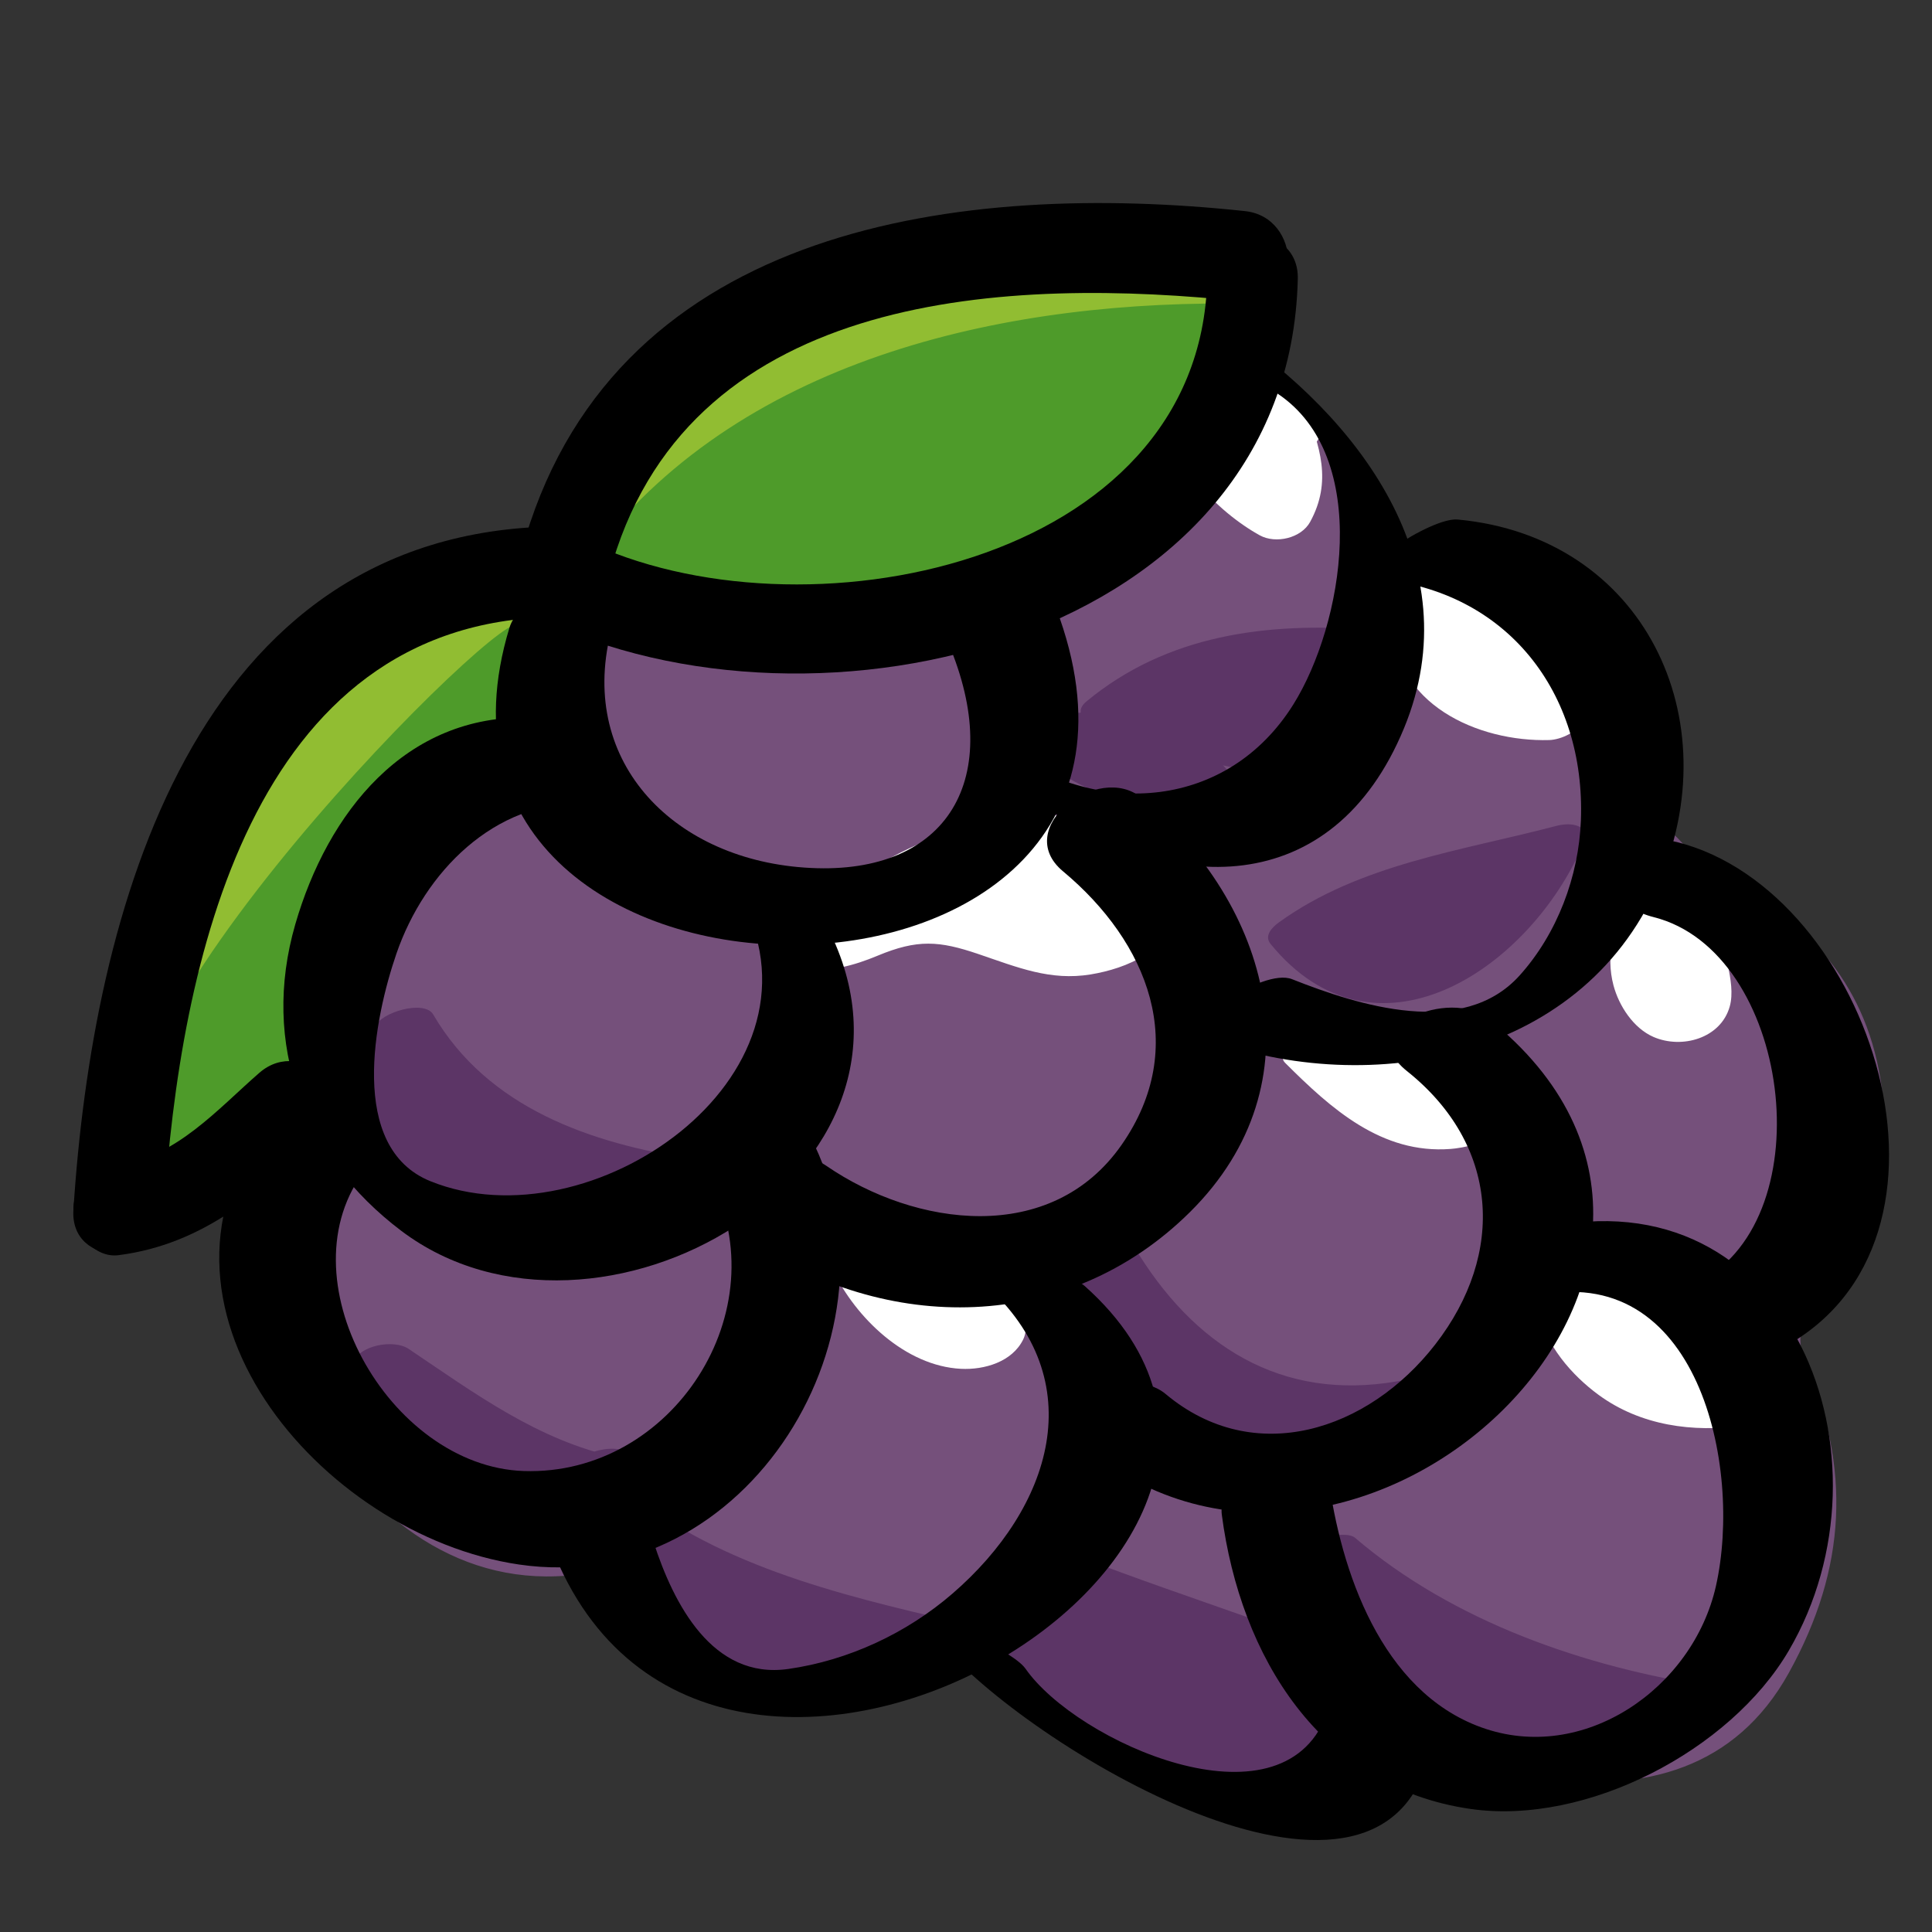 <?xml version="1.0" encoding="utf-8"?>
<!-- Generator: Adobe Illustrator 14.0.0, SVG Export Plug-In . SVG Version: 6.00 Build 43363)  -->
<!DOCTYPE svg PUBLIC "-//W3C//DTD SVG 1.1//EN" "http://www.w3.org/Graphics/SVG/1.1/DTD/svg11.dtd">
<svg version="1.1" id="Capa_1" xmlns="http://www.w3.org/2000/svg" xmlns:xlink="http://www.w3.org/1999/xlink" x="0px" y="0px"
	 width="64px" height="64px" viewBox="0 0 64 64" enable-background="new 0 0 64 64" xml:space="preserve">
<rect x="0" y="0" width="64" height="64" fill="#333333" stroke="none"/>
<g>
	<path fill="#75507B" d="M40.495,15.979c0.996,0.997,0.856,0.889,1.74,2.214c1.492,2.239-0.571,3.232,2.737,3.233
		c3.932,0,6.219-0.473,6.714,3.757c0.499,4.228-0.829,2.984,2.403,5.969c2.487,2.239,4.065,1.243,4.811,5.47
		c0.746,4.229-2.735,4.229-2.985,7.215c-0.248,1.74,1.992,3.979,1.494,6.466c-1.244,8.208-8.463,4.909-13.438,2.67
		c-0.746,8.209-8.706-0.493-10.192-3.63c-1.244,1.988-5.034,4.625-7.771,3.631c-3.482-1.244-3.421-3.167-3.67-5.903
		C9.653,56.473,5.424,23.69,20.845,27.172c-0.249-1.491-0.249-3.233-0.249-4.974C28.556,22.944,35.271,23.69,40.495,15.979"/>
	<g>
		<path fill="#75507B" d="M38.021,18.455c1.481,1.534,1.172,3.649,2.629,5.106c1.706,1.707,4.519,1.358,6.699,1.353
			c2.038-0.005,0.403,2.854,1.14,4.651c0.843,2.057,2.282,3.396,4.017,4.768c1.805,1.428,4.263,2.31,1.986,4.773
			c-1.464,1.585-2.156,3.498-2.017,5.643c0.104,1.598,3.167,6.99,0.065,7.309c-2.235,0.229-4.836-1.223-6.802-2.105
			c-1.836-0.823-4.763-0.349-5.142,2.092c-0.584,1.374-0.226,1.643,1.073,0.806c-0.888-0.4-1.592-1.157-2.278-1.82
			c-1.047-1.01-1.906-2.173-2.59-3.451c-1.371-2.562-4.548-1.939-6.044,0c-1.798,2.33-4.63,2.773-4.919-0.506
			c-0.212-2.413-2.89-4.662-5.267-3.022c-4.011,2.767-5.643-1.269-6.056-5.067c-0.402-3.705,0.5-9.354,5.398-8.434
			c2.006,0.377,4.703-0.94,4.431-3.375c-0.187-1.668-0.24-3.295-0.249-4.974c-1.167,1.167-2.333,2.333-3.5,3.5
			c9.429,0.879,16.976,0.133,22.921-7.953c2.678-3.643-3.401-7.128-6.045-3.533c-4.267,5.804-10.459,5.084-16.876,4.486
			c-1.896-0.177-3.509,1.726-3.5,3.5c0.009,1.678,0.062,3.305,0.249,4.974c1.477-1.125,2.954-2.25,4.431-3.375
			c-22.981-4.319-15,38.249,2.329,26.296c-1.755-1.008-3.511-2.015-5.267-3.022c0.946,10.756,11.748,12.096,17.963,4.039
			c-2.015,0-4.03,0-6.044,0c3.182,5.946,14.79,14.382,16.589,2.794c-1.714,0.697-3.428,1.395-5.142,2.092
			c4.895,2.196,13.494,5.848,17.055-0.586c1.919-3.469,2.07-6.77,0.519-10.386c-0.608-1.418,0.942-2.366,1.758-3.548
			c0.942-1.367,0.991-3.283,0.864-4.854c-0.273-3.38-1.957-5.706-4.848-7.288c-0.752-0.424-1.418-0.957-1.999-1.598
			c-1.677-1.56-0.246,1.379-0.235-0.258c0.011-1.829-0.189-3.698-0.851-5.407c-1.202-3.105-4.051-4.015-7.119-4.16
			c-0.792,0-1.584,0.004-2.376,0.013c1.312-0.011,1.748,3.803,1.129,0.354c-0.314-1.754-1.936-3.537-3.132-4.776
			C39.83,10.252,34.886,15.208,38.021,18.455L38.021,18.455z"/>
	</g>
</g>
<g>
	<path fill="#5C3566" d="M51.687,27.894c-2.733,0.747-6.466,1.245-8.704,2.985c2.984,3.98,6.964,0.747,8.457-2.736"/>
	<g>
		<path fill="#5C3566" d="M51.544,27.362c-3.12,0.822-6.491,1.254-9.172,3.188c-0.218,0.157-0.511,0.44-0.283,0.719
			c3.449,4.217,8.431,0.9,10.257-3.082c0.412-0.899-1.525-0.714-1.813-0.089c-0.563,1.228-1.287,2.283-2.294,3.191
			c-1.59,1.433-3.174,0.653-4.363-0.802c-0.095,0.239-0.188,0.479-0.283,0.719c2.384-1.72,5.46-2.05,8.236-2.782
			C52.999,28.116,52.713,27.054,51.544,27.362L51.544,27.362z"/>
	</g>
</g>
<g>
	<path fill="#5C3566" d="M39.75,25.904c-1.246-1.493-2.985-1.989-4.727-1.493c1.243,1.245,2.984,1.742,4.727,1.742"/>
	<g>
		<path fill="#5C3566" d="M40.637,25.486c-1.509-1.708-3.591-2.265-5.782-1.707c-0.317,0.081-1.166,0.625-0.718,1.049
			c1.456,1.375,3.288,1.967,5.271,2c0.465,0.008,1.029-0.124,1.262-0.581c0.205-0.405-0.179-0.764-0.578-0.771
			c-1.546-0.026-3.03-0.396-4.182-1.484c-0.239,0.35-0.479,0.699-0.718,1.049c1.446-0.368,2.707,0.187,3.671,1.279
			C39.421,26.953,41.261,26.193,40.637,25.486L40.637,25.486z"/>
	</g>
</g>
<g>
	<path fill="#5C3566" d="M22.338,38.838c-3.482-0.497-7.214-1.742-8.954-4.974c-2.24,5.721,4.726,8.953,8.705,5.222"/>
	<g>
		<path fill="#5C3566" d="M22.951,38.393c-3.377-0.516-6.789-1.685-8.601-4.787c-0.292-0.501-1.754-0.07-1.924,0.41
			c-1.01,2.855,0,5.521,2.837,6.709c2.493,1.042,5.624,0.152,7.58-1.56c0.787-0.688-1.133-0.486-1.507-0.158
			c-1.799,1.574-4.033,1.537-5.89,0.078c-1.679-1.32-1.762-3.51-1.104-5.372c-0.642,0.137-1.283,0.273-1.924,0.41
			c1.971,3.375,5.633,4.599,9.307,5.16C22.213,39.357,23.977,38.549,22.951,38.393L22.951,38.393z"/>
	</g>
</g>
<g>
	<path fill="#5C3566" d="M31.79,54.508c-3.234-0.748-8.706-2.089-11.442-4.329c-1.243,5.225,7.461,7.063,10.696,4.329"/>
	<g>
		<path fill="#5C3566" d="M32.356,53.888c-3.842-0.895-8.067-1.803-11.258-4.245c-0.503-0.385-1.608-0.011-1.726,0.621
			c-1.172,6.291,8.527,7.543,12.303,4.647c1.043-0.8-0.541-1.359-1.262-0.807c-3.034,2.326-9.945,0.579-9.09-4.011
			c-0.575,0.207-1.151,0.414-1.726,0.621c3.3,2.524,7.658,3.489,11.627,4.413C32.001,55.31,33.515,54.157,32.356,53.888
			L32.356,53.888z"/>
	</g>
</g>
<g>
	<path fill="#5C3566" d="M19.851,48.787c-2.736-0.498-4.975-2.239-7.213-3.731c-1.741,4.976,7.462,5.472,7.213,3.482"/>
	<g>
		<path fill="#5C3566" d="M20.447,48.277c-2.613-0.55-4.736-2.133-6.911-3.594c-0.486-0.327-1.664-0.131-1.863,0.499
			c-1.819,5.767,9.269,6.149,9.144,3.097c-0.024-0.588-1.961-0.206-1.932,0.518c0.031,0.752-2.85,0.044-3.198-0.077
			c-1.729-0.604-2.654-1.989-2.085-3.791c-0.621,0.167-1.242,0.333-1.863,0.499c2.373,1.596,4.665,3.27,7.516,3.869
			C19.845,49.421,21.533,48.506,20.447,48.277L20.447,48.277z"/>
	</g>
</g>
<g>
	<path fill="#5C3566" d="M44.475,55.559c-3.482-1.493-7.212-2.487-10.695-3.979c-1.244,4.974,10.198,10.196,11.193,3.979"/>
	<g>
		<path fill="#5C3566" d="M45.234,55.057c-3.515-1.465-7.182-2.515-10.695-3.979c-0.512-0.213-1.6-0.075-1.73,0.605
			c-1.199,6.221,11.676,10.85,13.135,3.772c0.17-0.825-1.79-0.527-1.941,0.207c-1.044,5.063-10.063,0.02-9.252-4.187
			c-0.577,0.202-1.153,0.403-1.73,0.605c3.515,1.464,7.182,2.514,10.695,3.979C44.36,56.329,46.104,55.42,45.234,55.057
			L45.234,55.057z"/>
	</g>
</g>
<g>
	<path fill="#5C3566" d="M55.915,56.248c-3.729-0.497-9.203-2.488-11.938-4.974C43.729,56.745,50.941,60.727,54.92,56"/>
	<g>
		<path fill="#5C3566" d="M56.707,55.866c-4.18-0.629-8.574-2.148-11.82-4.925c-0.335-0.286-1.875,0.089-1.875,0.592
			c0.005,6.822,8.517,9.028,12.784,4.401c0.418-0.453-1.433-0.216-1.752,0.131c-3.827,4.148-9.098-0.69-9.101-5.05
			c-0.625,0.197-1.25,0.395-1.875,0.592c3.287,2.812,7.826,4.385,12.055,5.022C55.588,56.699,57.251,55.948,56.707,55.866
			L56.707,55.866z"/>
	</g>
</g>
<g>
	<path fill="#5C3566" d="M46.464,46.051c-4.229,0.994-7.461-0.499-9.699-4.229c-2.489,5.971,5.222,7.96,9.202,4.975"/>
	<g>
		<path fill="#5C3566" d="M46.643,45.689c-3.888,0.819-6.864-0.873-8.912-4.127c-0.264-0.419-1.763,0.017-1.919,0.428
			c-2.646,6.98,6.787,7.715,10.896,4.837c0.798-0.559-1.139-0.302-1.48-0.063c-1.903,1.333-4.357,1.291-6.312,0.077
			c-1.87-1.163-1.9-3.335-1.197-5.189c-0.64,0.143-1.279,0.285-1.919,0.428c2.434,3.868,6.061,5.264,10.486,4.332
			C47.045,46.252,47.992,45.405,46.643,45.689L46.643,45.689z"/>
	</g>
</g>
<g>
	<path fill="#5C3566" d="M44.973,21.427c-2.986-0.249-5.97,0-8.208,1.99c2.238,0.746,4.727,1.989,6.964,1.493"/>
	<g>
		<path fill="#5C3566" d="M45.342,20.856c-3.375-0.247-6.676,0.163-9.356,2.383c-0.354,0.292-0.162,0.599,0.193,0.721
			c2.428,0.839,4.798,1.938,7.425,1.51c0.939-0.153,1.581-1.337,0.25-1.121c-2.253,0.367-4.423-0.757-6.503-1.476
			c0.064,0.24,0.129,0.48,0.193,0.721c2.03-1.681,4.543-1.781,7.06-1.597C45.371,22.054,46.649,20.952,45.342,20.856L45.342,20.856z
			"/>
	</g>
</g>
<g>
	<path fill="#FFFFFF" d="M50.691,19.686c0.748,1.244,0.995,2.985,0.748,4.229c-5.473,0.248-5.72-7.463-0.995-4.229"/>
	<g>
		<path fill="#FFFFFF" d="M49.799,20.082c0.664,1.175,0.897,2.611,0.67,3.937c0.362-0.234,0.724-0.468,1.085-0.703
			c-1.603,0.046-3.043-1.005-3.417-2.569c-0.105-0.442-0.079-1.051,0.204-1.332c-0.048,0.047-0.313,0.121-0.099,0.064
			c-0.212,0.056,0.057,0.037,0.147,0.058c0.472,0.108,0.898,0.387,1.295,0.651c0.593,0.394,2.354-0.447,1.52-1.002
			c-0.996-0.663-2.235-1.166-3.433-0.753c-0.976,0.336-1.641,1.083-1.638,2.142c0.007,2.742,2.821,4.008,5.191,3.94
			c0.374-0.011,1.012-0.278,1.085-0.703c0.268-1.562-0.051-3.149-0.826-4.521C51.231,18.666,49.36,19.305,49.799,20.082
			L49.799,20.082z"/>
	</g>
</g>
<g>
	<path fill="#FFFFFF" d="M42.235,13.716c0.498,1.245,0.996,2.238,0.249,3.482c-4.229-2.237-2.238-6.466,0.249-2.735"/>
	<g>
		<path fill="#FFFFFF" d="M41.27,13.975c0.429,1.063,0.894,2.044,0.298,3.136c0.556-0.149,1.111-0.298,1.668-0.447
			c-1.008-0.552-2.309-1.547-2.229-2.851c0.006-0.112,0.091-0.343,0.047-0.282c0.102-0.142-0.054,0.021-0.104,0.047
			c-0.122,0.058-0.253,0.081-0.392,0.069c0.099,0.01,0.111,0.011,0.037,0.002c0.543,0.141,0.959,0.803,1.251,1.229
			c0.463,0.674,2.315-0.04,1.775-0.827c-0.54-0.785-1.227-1.532-2.204-1.706c-0.842-0.149-1.729,0.241-2.165,0.974
			c-1.031,1.738,1.18,3.701,2.481,4.415c0.526,0.289,1.371,0.097,1.668-0.447c0.729-1.333,0.332-2.508-0.2-3.828
			C42.87,12.637,40.954,13.195,41.27,13.975L41.27,13.975z"/>
	</g>
</g>
<g>
	<path fill="#FFFFFF" d="M34.027,27.396c3.235,0.996,5.723,3.98,1.741,4.477c-0.247,0.249-3.729-1.243-4.476-1.243
		c-1.742-0.249-2.737,1.243-4.229,0.996C27.809,29.634,31.542,27.646,34.027,27.396"/>
	<g>
		<path fill="#FFFFFF" d="M33.252,27.839c1.328,0.45,2.866,1.158,3.508,2.494c0.428,0.892-0.745,0.974-1.36,1.189
			c0.68-0.081,0.759-0.161,0.238-0.242c-0.326-0.094-0.648-0.209-0.97-0.318c-0.891-0.302-1.83-0.734-2.774-0.823
			c-0.559-0.052-1.136-0.064-1.683,0.087c-0.867,0.24-1.854,0.946-2.759,0.893c0.192,0.125,0.384,0.249,0.576,0.373
			c0.935-2.07,3.73-3.324,5.856-3.607c0.894-0.119,1.634-1.157,0.289-0.978c-2.93,0.39-6.777,1.988-8.07,4.852
			c-0.141,0.311,0.42,0.364,0.576,0.373c0.854,0.05,1.603-0.144,2.387-0.471c1.328-0.554,2.047-0.498,3.35-0.055
			c1.292,0.439,2.376,0.893,3.713,0.673c1.163-0.191,2.768-0.804,2.637-2.217c-0.149-1.609-2.714-2.687-3.962-3.109
			C34.259,26.769,32.505,27.586,33.252,27.839L33.252,27.839z"/>
	</g>
</g>
<g>
	<path fill="#FFFFFF" d="M46.712,34.858c0.996,0.746,1.742,1.244,1.742,2.734c-1.99,0.251-3.73-1.49-4.975-2.734
		c0.995-0.248,1.99,0,2.984,0.249"/>
	<g>
		<path fill="#FFFFFF" d="M45.809,35.211c0.979,0.731,1.632,1.353,1.68,2.641c0.454-0.241,0.909-0.483,1.363-0.725
			c-1.821,0.142-3.285-1.44-4.469-2.621c-0.353,0.265-0.706,0.53-1.06,0.796c0.815-0.155,1.567,0.029,2.359,0.225
			c0.45,0.112,0.953,0.003,1.358-0.215c0.176-0.094,0.66-0.511,0.204-0.623c-1.212-0.301-2.365-0.509-3.609-0.273
			c-0.19,0.036-1.467,0.391-1.06,0.796c1.516,1.514,3.192,3.025,5.48,2.848c0.369-0.028,1.383-0.188,1.363-0.725
			c-0.05-1.357-0.771-2.056-1.805-2.828C47.131,34.144,45.397,34.904,45.809,35.211L45.809,35.211z"/>
	</g>
</g>
<g>
	<path fill="#FFFFFF" d="M55.419,29.883c3.233,6.962-2.985,3.483-0.499,0"/>
	<g>
		<path fill="#FFFFFF" d="M54.453,30.142c0.423,0.92,0.976,2.137,0.947,3.09c-0.004,0.134-0.026,0.267-0.068,0.394
			c0.06-0.18,0.004-0.032-0.025,0.013c0.033-0.051,0.175-0.174,0.153-0.158c0.193-0.132,0.339-0.166,0.526-0.189
			c0.193,0.001,0.243,0,0.149-0.004c-0.084-0.01-0.044-0.003,0.118,0.02c-0.06-0.013-0.219-0.085,0.007,0.013
			c-0.05-0.021-0.097-0.049-0.143-0.077c-0.034-0.021-0.192-0.143-0.046-0.022c-0.049-0.04-0.095-0.085-0.14-0.13
			c-0.099-0.098-0.183-0.208-0.262-0.321c-0.141-0.203-0.239-0.438-0.319-0.771c-0.172-0.715,0.043-1.428,0.479-2.054
			c0.274-0.395-0.232-0.653-0.553-0.675c-0.473-0.031-0.992,0.16-1.268,0.556c-0.572,0.822-0.819,1.831-0.56,2.812
			c0.18,0.681,0.662,1.424,1.33,1.713c0.938,0.405,2.223,0.047,2.521-1.008c0.12-0.426,0.03-0.931-0.059-1.354
			c-0.172-0.819-0.51-1.605-0.857-2.362C56.04,28.874,54.14,29.459,54.453,30.142L54.453,30.142z"/>
	</g>
</g>
<g>
	<path fill="#FFFFFF" d="M56.413,43.561c0.996,0.999,1.494,1.991,1.494,3.235c-6.468,0.996-8.706-8.952-1.742-3.235"/>
	<g>
		<path fill="#FFFFFF" d="M55.508,43.909c0.868,0.894,1.406,1.884,1.434,3.146c0.375-0.229,0.751-0.458,1.126-0.688
			c-2.075,0.296-4.238-1.038-5.016-2.969c-0.127-0.314-0.203-0.654-0.193-0.994c0.004-0.118,0.055-0.247,0.106-0.353
			c-0.042,0.087,0.045-0.055,0.067-0.078c-0.114,0.12-0.285,0.169-0.438,0.215c-0.202,0.062-0.223,0.045-0.284,0.041
			c0.107,0.007,0.126,0.012,0.208,0.031c0.256,0.063,0.5,0.169,0.737,0.28c0.729,0.343,1.385,0.864,2.005,1.368
			c0.456,0.371,2.204-0.377,1.811-0.697c-1.215-0.987-2.654-2.062-4.306-1.849c-1.153,0.148-2.026,0.861-1.793,2.063
			c0.218,1.122,1.091,2.129,1.986,2.784c1.387,1.015,3.122,1.253,4.789,1.015c0.324-0.046,1.136-0.243,1.126-0.688
			c-0.028-1.33-0.646-2.389-1.555-3.325C56.924,42.806,55.116,43.505,55.508,43.909L55.508,43.909z"/>
	</g>
</g>
<g>
	<path fill="#FFFFFF" d="M32.039,42.32c2.984,3.979-1.99,2.735-3.483-0.499c1.493-0.494,2.488-0.248,3.732,0.499"/>
	<g>
		<path fill="#FFFFFF" d="M31.141,42.693c0.381,0.519,0.809,1.1,0.868,1.763c0.004,0.05-0.027,0.117-0.042,0.163
			c0.064-0.189,0.453-0.301,0.629-0.329c0.248-0.04-0.186-0.066-0.314-0.113c-1.191-0.44-2.214-1.486-2.758-2.614
			c-0.28,0.241-0.561,0.482-0.841,0.724c1.081-0.332,1.883-0.063,2.836,0.492c0.527,0.308,2.316-0.465,1.542-0.916
			c-1.486-0.866-2.983-1.013-4.628-0.506c-0.2,0.062-1.018,0.357-0.841,0.724c0.759,1.573,2.397,3.169,4.24,3.263
			c0.781,0.039,1.702-0.232,2.064-0.976c0.364-0.746-0.568-1.891-0.957-2.42C32.561,41.435,30.693,42.084,31.141,42.693
			L31.141,42.693z"/>
	</g>
</g>
<g>
	<path fill="#91BD32" d="M39.75,9.487c1.119,8.707-19.402,14.923-19.402,6.964c0-6.964,14.427-7.709,19.152-6.466"/>
	<g>
		<path fill="#91BD32" d="M38.784,9.746c0.465,6.332-11.423,12.794-16.503,8.816c-3.911-3.063,2.371-6.905,4.808-7.623
			c3.667-1.079,8.093-1.285,11.825-0.412c0.644,0.15,2.284-0.824,1.174-1.084c-5.062-1.185-10.956-0.573-15.756,1.334
			c-3.188,1.267-7.329,5.822-3.49,8.828c3.18,2.49,8.818,0.631,12.036-0.752c3.868-1.663,8.18-4.978,7.839-9.625
			C40.667,8.562,38.728,8.979,38.784,9.746L38.784,9.746z"/>
	</g>
</g>
<g>
	<path fill="#91BD32" d="M17.612,19.935C8.907,21.427,4.927,30.381,5.424,38.588c4.975-0.744,3.732-5.968,5.721-9.202
		c1.99-3.979,7.013-3.233,6.468-9.202"/>
	<g>
		<path fill="#91BD32" d="M17.422,19.227C8.304,21.125,4.099,29.933,4.442,38.649c0.024,0.622,0.654,0.764,1.172,0.646
			c4.845-1.094,4.538-5.23,6.103-9.105c0.992-2.455,3.466-3.349,5.265-5.041c1.429-1.344,1.683-3.157,1.613-5.028
			c-0.04-1.063-1.999-0.804-1.964,0.123c0.171,4.574-3.543,5.095-5.896,8.129c-2.313,2.982-1.095,8.51-5.5,9.505
			c0.391,0.216,0.781,0.431,1.172,0.646C6.097,30.697,9.415,22.39,17.802,20.643C19.028,20.388,18.629,18.975,17.422,19.227
			L17.422,19.227z"/>
	</g>
</g>
<g>
	<path fill="#4E9B2A" d="M40.744,10.483c-6.965-0.249-15.919,1.742-20.147,7.711c7.212,5.721,16.168-1.742,20.396-7.462"/>
	<g>
		<path fill="#4E9B2A" d="M41.363,10.062c-7.806-0.15-16.629,1.691-21.646,8.186c-0.064,0.083-0.149,0.2-0.027,0.286
			c8.034,5.658,17.228-1.392,22.183-7.854c0.416-0.543-1.463-0.28-1.76,0.106c-3.977,5.188-10.713,11.486-17.615,7.769
			c-2.586-1.393,5.794-5.649,6.411-5.904c3.511-1.449,7.453-1.818,11.217-1.746C40.566,10.913,42.344,10.08,41.363,10.062
			L41.363,10.062z"/>
	</g>
</g>
<g>
	<path fill="#4E9B2A" d="M17.248,21.406C15.009,22.649,2.44,35.854,5.922,38.341c3.731,2.986,5.08-7.851,5.223-8.955
		c0.499-3.813,8.307-3.598,7.013-6.2"/>
	<g>
		<path fill="#4E9B2A" d="M16.814,20.815C14.245,22.397-0.92,38.291,6.412,39.517c4.121,0.688,5.019-5.881,5.488-8.649
			c0.156-0.921,0.149-1.843,0.72-2.648c0.85-1.198,2.907-1.694,4.205-2.234c1.294-0.538,2.855-1.447,2.298-3.057
			c-0.313-0.907-2.239-0.372-1.932,0.518c0.421,1.22-3.186,2.156-3.974,2.534c-1.254,0.6-2.286,1.474-2.872,2.743
			c-1.281,2.775-0.648,6.092-2.435,8.835c-0.603,0.927-1.561,0.252-1.615-0.631c-0.049-0.81,0.377-1.631,0.706-2.342
			c0.868-1.872,2.195-3.544,3.47-5.152c2.001-2.525,4.424-5.721,7.209-7.436C18.791,21.313,17.771,20.227,16.814,20.815
			L16.814,20.815z"/>
	</g>
</g>
<g>
	<g>
		<path d="M42.318,13.037c3.153,2.1,2.174,7.665,0.525,10.3c-2.166,3.462-6.419,3.771-9.577,1.477
			c-1.893-1.375,0.456,1.271,1.025,1.685c4.452,3.234,9.865,3.328,12.22-2.379c2.234-5.42-1.527-10.326-5.848-13.203
			c-0.549-0.366-0.701-0.168-0.307,0.337C40.896,11.944,41.59,12.552,42.318,13.037L42.318,13.037z"/>
	</g>
</g>
<g>
	<g>
		<path d="M31.581,21.718c1.662,4.4-0.454,7.445-5.161,7.003c-4.365-0.41-7.417-3.764-6.082-8.156
			c0.588-1.934-3.015-1.241-3.462,0.23c-4.294,14.117,23.69,14.125,18.107-0.654C34.4,18.598,30.982,20.133,31.581,21.718
			L31.581,21.718z"/>
	</g>
</g>
<g>
	<g>
		<path d="M24.602,29.881c2.984,5.828-5.052,11.388-10.344,9.248c-2.748-1.112-1.857-5.416-1.125-7.541
			c0.931-2.702,3.241-5.062,6.229-4.98c1.617,0.044-0.669-2.807-1.801-2.838c-4.141-0.113-6.709,3.154-7.779,6.848
			C8.63,34.6,10.059,38.329,13.289,40.77c6.469,4.889,18.291-1.913,14.126-10.045c-0.405-0.792-1.092-1.515-1.968-1.777
			C24.773,28.745,24.246,29.186,24.602,29.881L24.602,29.881z"/>
	</g>
</g>
<g>
	<g>
		<path d="M23.521,39.034c2.287,4.378-1.247,9.856-6.165,9.696c-4.485-0.146-8.046-6.457-5.227-10.018
			c1.408-1.777-1.929-3.278-3.147-1.738c-4.927,6.222,1.651,13.887,8.206,14.852c7.599,1.119,12.962-7.84,9.652-14.179
			C25.929,35.902,22.47,37.021,23.521,39.034L23.521,39.034z"/>
	</g>
</g>
<g>
	<g>
		<path d="M35.211,28.861c2.83,2.359,4.203,5.816,1.948,9.057c-2.338,3.36-6.848,2.721-9.787,0.7
			c-1.533-1.055-4.435,1.175-2.606,2.432c4.59,3.156,10.583,3.136,14.656-0.901c4.321-4.285,2.637-10.183-1.604-13.719
			C36.383,25.233,33.499,27.434,35.211,28.861L35.211,28.861z"/>
	</g>
</g>
<g>
	<g>
		<path d="M32.62,42.537c3.591,3.2,2.203,7.422-1.063,10.249c-1.525,1.319-3.45,2.216-5.444,2.501
			c-2.513,0.358-3.799-2.157-4.46-4.195c-0.321-0.989-3.901-1.384-3.604-0.467c4.621,14.241,27.938,0.938,17.882-8.025
			C35.229,41.975,31.717,41.732,32.62,42.537L32.62,42.537z"/>
	</g>
</g>
<g>
	<g>
		<path d="M45.638,19.178c4.294,0.397,6.889,3.776,6.731,7.997c-0.069,1.857-0.786,3.757-2.031,5.14
			c-1.881,2.088-5.321,1-7.537,0.122c-0.991-0.393-3.741,1.613-3.119,1.859c5.432,2.152,12.643,0.915,15.23-4.958
			c2.426-5.504-0.45-11.556-6.626-12.128C47.39,17.127,44.477,19.071,45.638,19.178L45.638,19.178z"/>
	</g>
</g>
<g>
	<g>
		<path d="M46.604,35.478c3.048,2.429,3.288,6.032,0.94,9.059c-2.219,2.859-5.993,4.1-8.93,1.642
			c-1.269-1.062-4.475,0.253-2.705,1.734c8.998,7.532,23.576-6.059,13.399-14.169C48.02,32.715,44.802,34.04,46.604,35.478
			L46.604,35.478z"/>
	</g>
</g>
<g>
	<g>
		<path d="M50.822,42.945c5.431-1.248,6.912,5.633,6.021,9.593c-0.764,3.396-4.395,5.914-7.785,4.679
			c-3.308-1.205-4.65-5.184-5.063-8.329c-0.172-1.31-3.719-0.216-3.521,1.289c0.615,4.694,3.253,9.032,8.243,9.747
			c3.831,0.549,8.597-1.933,10.537-5.242c3.727-6.354,0.089-15.888-8.194-13.984C49.262,41.111,48.369,43.509,50.822,42.945
			L50.822,42.945z"/>
	</g>
</g>
<g>
	<g>
		<path d="M43.93,56.83c-1.521,3.888-8.268,0.872-9.957-1.55c-0.479-0.688-3.598-1.957-3.06-1.186
			c2.147,3.078,13.928,10.57,16.245,4.642C47.49,57.889,44.154,56.254,43.93,56.83L43.93,56.83z"/>
	</g>
</g>
<g>
	<g>
		<path d="M54.781,30.381c4.522,1.142,5.649,9.901,1.527,12.069c-1.813,0.953,1.273,2.97,2.697,2.221
			c6.738-3.542,3.006-15.146-3.447-16.775C53.333,27.333,52.518,29.809,54.781,30.381L54.781,30.381z"/>
	</g>
</g>
<g>
	<g>
		<path d="M20.302,18.593c2.705-8.971,13.115-9.435,20.939-8.6c1.923,0.206,1.903-2.797,0-3C31.888,5.994,20.536,7.428,17.41,17.795
			C16.85,19.652,19.745,20.44,20.302,18.593L20.302,18.593z"/>
	</g>
</g>
<g>
	<g>
		<path d="M39.991,9.239C39.77,18.79,26.465,21.35,19.364,17.893c-1.731-0.843-3.253,1.744-1.514,2.591
			c9.173,4.465,24.862,0.758,25.141-11.245C43.036,7.303,40.036,7.308,39.991,9.239L39.991,9.239z"/>
	</g>
</g>
<g>
	<g>
		<path d="M18.358,17.44C6.405,17.628,3.067,30.205,2.432,40.079c-0.124,1.933,2.876,1.921,3,0
			c0.52-8.084,2.854-19.48,12.926-19.639C20.291,20.41,20.294,17.41,18.358,17.44L18.358,17.44z"/>
	</g>
</g>
<g>
	<g>
		<path d="M3.932,41.579c2.871-0.375,4.682-2.093,6.781-3.92c1.462-1.272-0.669-3.385-2.121-2.121
			c-1.369,1.191-2.754,2.792-4.66,3.041c-0.811,0.105-1.5,0.603-1.5,1.5C2.432,40.816,3.119,41.686,3.932,41.579L3.932,41.579z"/>
	</g>
</g>
</svg>
